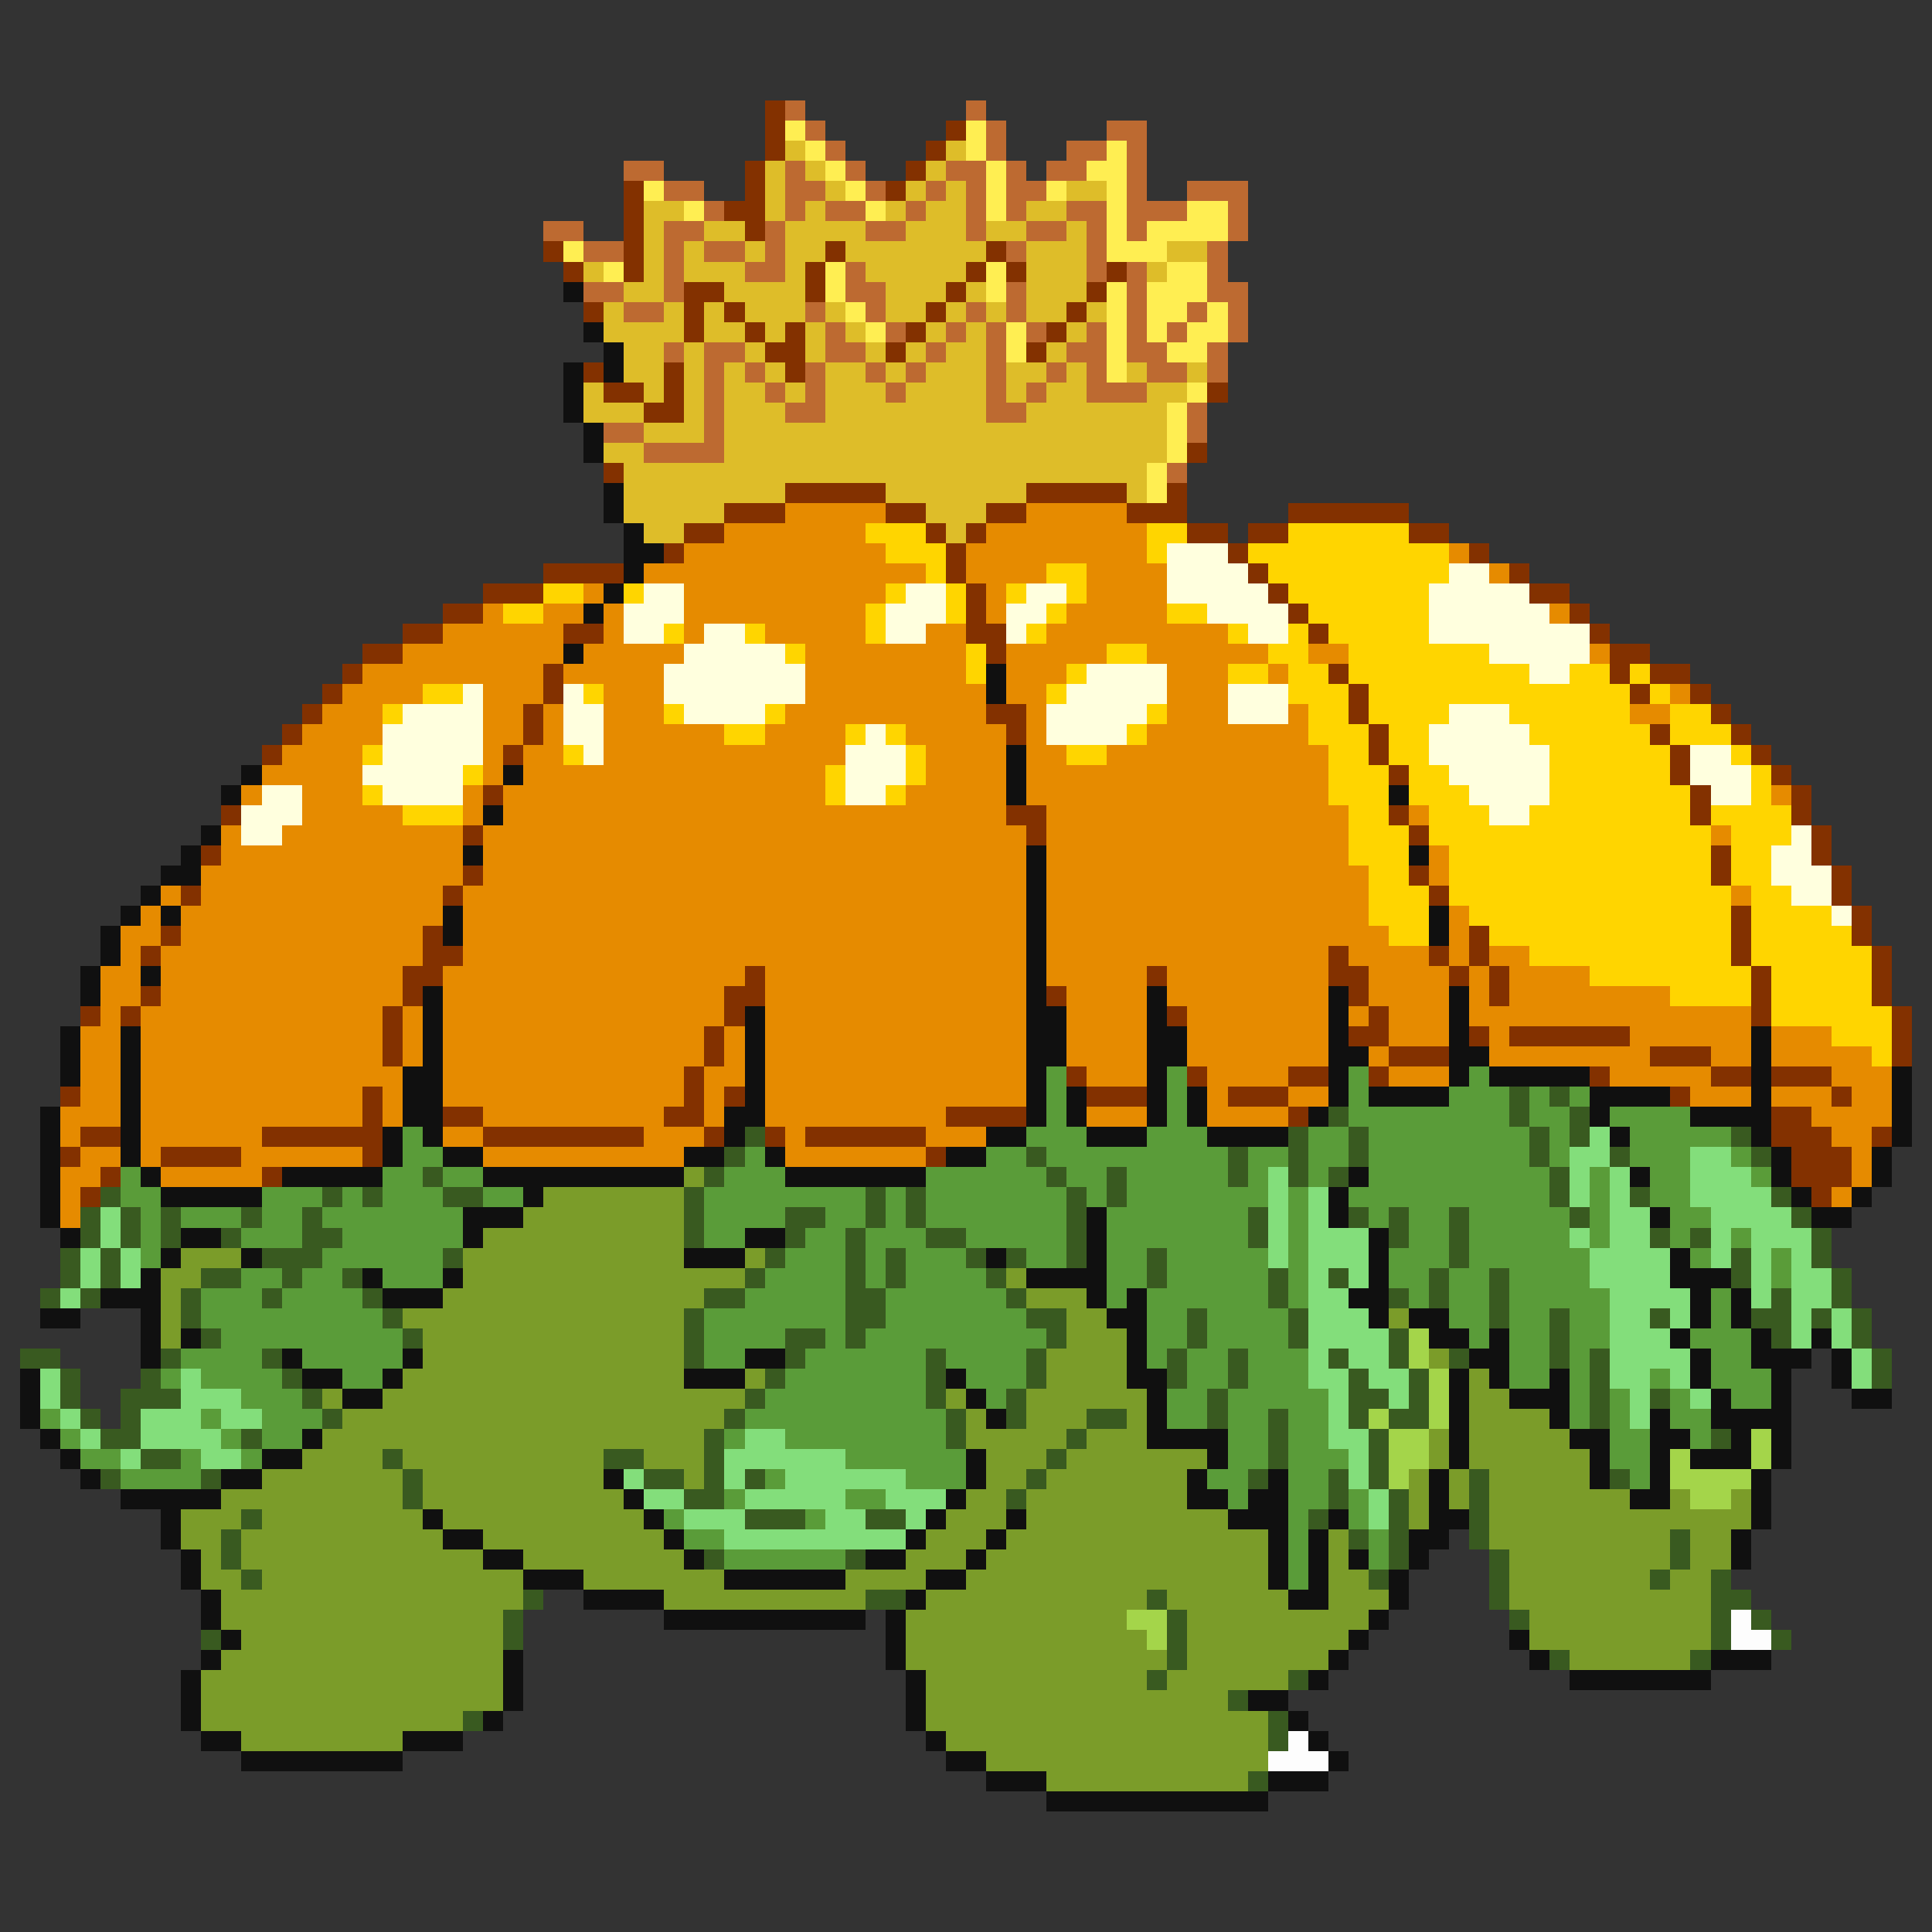<svg xmlns="http://www.w3.org/2000/svg" viewBox="0 -0.5 96 96" shape-rendering="crispEdges">
<rect x="0" y="-0.5" width="96" height="96" fill="#333333" stroke="none"/>
<path stroke="#833100" d="M38 5h1M38 6h1M47 6h1M38 7h1M46 7h1M37 8h1M45 8h1M31 9h1M37 9h1M44 9h1M31 10h1M36 10h2M31 11h1M37 11h1M27 12h1M31 12h1M41 12h1M49 12h1M28 13h1M31 13h1M40 13h1M48 13h1M50 13h1M55 13h1M34 14h2M40 14h1M47 14h1M54 14h1M29 15h1M34 15h1M36 15h1M46 15h1M53 15h1M34 16h1M37 16h1M39 16h1M45 16h1M52 16h1M38 17h2M44 17h1M51 17h1M29 18h1M33 18h1M39 18h1M30 19h2M33 19h1M60 19h1M32 20h2M59 22h1M30 23h1M39 24h5M51 24h5M58 24h1M36 25h3M44 25h2M49 25h2M56 25h3M64 25h6M34 26h2M46 26h1M48 26h1M59 26h2M62 26h2M70 26h2M33 27h1M47 27h1M61 27h1M73 27h1M27 28h4M47 28h1M62 28h1M75 28h1M24 29h3M48 29h1M63 29h1M76 29h2M22 30h2M48 30h1M64 30h1M78 30h1M20 31h2M28 31h2M48 31h2M65 31h1M79 31h1M18 32h2M49 32h1M80 32h2M17 33h1M27 33h1M66 33h1M80 33h1M82 33h2M16 34h1M27 34h1M67 34h1M81 34h1M84 34h1M15 35h1M26 35h1M49 35h2M67 35h1M85 35h1M14 36h1M26 36h1M50 36h1M68 36h1M82 36h1M86 36h1M13 37h1M25 37h1M68 37h1M83 37h1M87 37h1M69 38h1M83 38h1M88 38h1M24 39h1M84 39h1M89 39h1M11 40h1M50 40h2M69 40h1M84 40h1M89 40h1M23 41h1M51 41h1M70 41h1M90 41h1M10 42h1M85 42h1M90 42h1M23 43h1M70 43h1M85 43h1M91 43h1M9 44h1M22 44h1M71 44h1M91 44h1M86 45h1M92 45h1M8 46h1M21 46h1M73 46h1M86 46h1M92 46h1M7 47h1M21 47h2M66 47h1M71 47h1M73 47h1M86 47h1M93 47h1M20 48h2M37 48h1M57 48h1M66 48h2M72 48h1M74 48h1M87 48h1M93 48h1M7 49h1M20 49h1M36 49h2M52 49h1M67 49h1M74 49h1M87 49h1M93 49h1M4 50h1M6 50h1M19 50h1M36 50h1M58 50h1M68 50h1M87 50h1M94 50h1M19 51h1M35 51h1M67 51h2M73 51h1M75 51h6M94 51h1M19 52h1M35 52h1M69 52h3M82 52h3M94 52h1M34 53h1M53 53h1M59 53h1M64 53h2M68 53h1M79 53h1M85 53h2M88 53h3M3 54h1M18 54h1M34 54h1M36 54h1M54 54h3M61 54h3M83 54h1M91 54h1M18 55h1M22 55h2M33 55h2M47 55h4M64 55h1M88 55h2M4 56h2M13 56h6M24 56h8M35 56h1M38 56h1M40 56h6M88 56h3M93 56h1M3 57h1M8 57h4M18 57h1M46 57h1M89 57h3M5 58h1M13 58h1M89 58h3M4 59h1M90 59h1" />
<path stroke="#bd6a31" d="M39 5h1M48 5h1M40 6h1M49 6h1M55 6h2M41 7h1M49 7h1M53 7h2M56 7h1M31 8h2M39 8h1M42 8h1M47 8h2M50 8h1M52 8h2M56 8h1M33 9h2M39 9h2M43 9h1M46 9h1M48 9h1M50 9h2M56 9h1M59 9h3M35 10h1M39 10h1M41 10h2M45 10h1M48 10h1M50 10h1M53 10h2M56 10h3M61 10h1M27 11h2M33 11h2M38 11h1M43 11h2M48 11h1M51 11h2M54 11h1M56 11h1M61 11h1M29 12h2M33 12h1M35 12h2M38 12h1M50 12h1M54 12h1M60 12h1M33 13h1M37 13h2M42 13h1M54 13h1M56 13h1M60 13h1M29 14h2M33 14h1M42 14h2M50 14h1M56 14h1M60 14h2M31 15h2M40 15h1M43 15h1M48 15h1M50 15h1M56 15h1M59 15h1M61 15h1M41 16h1M44 16h1M47 16h1M49 16h1M51 16h1M54 16h1M56 16h1M58 16h1M61 16h1M33 17h1M35 17h2M41 17h2M46 17h1M49 17h1M53 17h2M56 17h2M60 17h1M35 18h1M37 18h1M40 18h1M43 18h1M45 18h1M49 18h1M52 18h1M54 18h1M57 18h2M60 18h1M35 19h1M38 19h1M40 19h1M44 19h1M49 19h1M51 19h1M54 19h3M35 20h1M39 20h2M49 20h2M59 20h1M30 21h2M35 21h1M59 21h1M32 22h4M58 23h1" />
<path stroke="#ffee52" d="M39 6h1M48 6h1M40 7h1M48 7h1M55 7h1M41 8h1M49 8h1M54 8h2M32 9h1M42 9h1M49 9h1M52 9h1M55 9h1M34 10h1M43 10h1M49 10h1M55 10h1M59 10h2M55 11h1M57 11h4M28 12h1M55 12h3M30 13h1M41 13h1M49 13h1M58 13h2M41 14h1M49 14h1M55 14h1M57 14h3M42 15h1M55 15h1M57 15h2M60 15h1M43 16h1M50 16h1M55 16h1M57 16h1M59 16h2M50 17h1M55 17h1M58 17h2M55 18h1M59 19h1M58 20h1M58 21h1M58 22h1M57 23h1M57 24h1" />
<path stroke="#debd29" d="M39 7h1M47 7h1M38 8h1M40 8h1M46 8h1M38 9h1M41 9h1M45 9h1M47 9h1M53 9h2M32 10h2M38 10h1M40 10h1M44 10h1M46 10h2M51 10h2M32 11h1M35 11h2M39 11h4M45 11h3M49 11h2M53 11h1M32 12h1M34 12h1M37 12h1M39 12h2M42 12h7M51 12h3M58 12h2M29 13h1M32 13h1M34 13h3M39 13h1M43 13h5M51 13h3M57 13h1M31 14h2M36 14h4M44 14h3M48 14h1M51 14h3M30 15h1M33 15h1M35 15h1M37 15h3M41 15h1M44 15h2M47 15h1M49 15h1M51 15h2M54 15h1M30 16h4M35 16h2M38 16h1M40 16h1M42 16h1M46 16h1M48 16h1M53 16h1M31 17h2M34 17h1M37 17h1M40 17h1M43 17h1M45 17h1M47 17h2M52 17h1M31 18h2M34 18h1M36 18h1M38 18h1M41 18h2M44 18h1M46 18h3M50 18h2M53 18h1M56 18h1M59 18h1M29 19h1M32 19h1M34 19h1M36 19h2M39 19h1M41 19h3M45 19h4M50 19h1M52 19h2M57 19h2M29 20h3M34 20h1M36 20h3M41 20h8M51 20h7M32 21h3M36 21h22M30 22h2M36 22h22M31 23h26M31 24h8M44 24h7M56 24h1M31 25h5M46 25h3M32 26h2M47 26h1" />
<path stroke="#101010" d="M28 14h1M29 16h1M30 17h1M28 18h1M30 18h1M28 19h1M28 20h1M29 21h1M29 22h1M30 24h1M30 25h1M31 26h1M31 27h2M31 28h1M30 29h1M29 30h1M28 32h1M49 33h1M49 34h1M50 37h1M12 38h1M25 38h1M50 38h1M11 39h1M50 39h1M69 39h1M24 40h1M10 41h1M9 42h1M23 42h1M51 42h1M70 42h1M8 43h2M51 43h1M7 44h1M51 44h1M6 45h1M8 45h1M22 45h1M51 45h1M71 45h1M5 46h1M22 46h1M51 46h1M71 46h1M5 47h1M51 47h1M4 48h1M7 48h1M51 48h1M4 49h1M21 49h1M51 49h1M57 49h1M66 49h1M72 49h1M21 50h1M37 50h1M51 50h2M57 50h1M66 50h1M72 50h1M3 51h1M6 51h1M21 51h1M37 51h1M51 51h2M57 51h2M66 51h1M72 51h1M87 51h1M3 52h1M6 52h1M21 52h1M37 52h1M51 52h2M57 52h2M66 52h2M72 52h2M87 52h1M3 53h1M6 53h1M20 53h2M37 53h1M51 53h1M57 53h1M66 53h1M72 53h1M74 53h5M87 53h1M94 53h1M6 54h1M20 54h2M37 54h1M51 54h1M53 54h1M57 54h1M59 54h1M66 54h1M68 54h4M79 54h4M87 54h1M94 54h1M2 55h1M6 55h1M20 55h2M36 55h2M51 55h1M53 55h1M57 55h1M59 55h1M65 55h1M79 55h1M84 55h4M94 55h1M2 56h1M6 56h1M19 56h1M21 56h1M36 56h1M49 56h2M54 56h3M60 56h4M80 56h1M87 56h1M94 56h1M2 57h1M6 57h1M19 57h1M22 57h2M34 57h2M38 57h1M47 57h2M88 57h1M93 57h1M2 58h1M7 58h1M14 58h5M24 58h10M39 58h7M67 58h1M81 58h1M88 58h1M93 58h1M2 59h1M8 59h5M26 59h1M66 59h1M89 59h1M92 59h1M2 60h1M23 60h3M54 60h1M66 60h1M82 60h1M90 60h2M3 61h1M9 61h2M23 61h1M37 61h2M54 61h1M68 61h1M8 62h1M12 62h1M34 62h3M49 62h1M54 62h1M68 62h1M83 62h1M7 63h1M18 63h1M22 63h1M51 63h4M68 63h1M83 63h3M5 64h3M19 64h3M54 64h1M56 64h1M67 64h2M84 64h1M86 64h1M2 65h2M7 65h1M55 65h2M68 65h1M70 65h2M84 65h1M86 65h1M7 66h1M9 66h1M56 66h1M71 66h2M74 66h1M83 66h1M87 66h1M90 66h1M7 67h1M14 67h1M20 67h1M37 67h2M56 67h1M73 67h2M84 67h1M87 67h3M91 67h1M1 68h1M15 68h2M19 68h1M34 68h3M47 68h1M56 68h2M72 68h1M74 68h1M77 68h1M84 68h1M88 68h1M91 68h1M1 69h1M17 69h2M48 69h1M57 69h1M72 69h1M75 69h3M85 69h1M88 69h1M92 69h2M1 70h1M49 70h1M57 70h1M72 70h1M77 70h1M82 70h1M85 70h4M2 71h1M15 71h1M57 71h4M72 71h1M78 71h2M82 71h2M86 71h1M88 71h1M3 72h1M13 72h2M48 72h1M60 72h1M72 72h1M79 72h1M82 72h1M84 72h3M88 72h1M4 73h1M11 73h2M30 73h1M48 73h1M59 73h1M63 73h1M71 73h1M79 73h1M82 73h1M87 73h1M6 74h5M31 74h1M47 74h1M59 74h2M62 74h2M71 74h1M81 74h2M87 74h1M8 75h1M21 75h1M32 75h1M46 75h1M50 75h1M61 75h3M66 75h1M71 75h2M87 75h1M8 76h1M22 76h2M33 76h1M45 76h1M49 76h1M63 76h1M65 76h1M70 76h2M86 76h1M9 77h1M24 77h2M34 77h1M43 77h2M48 77h1M63 77h1M65 77h1M67 77h1M70 77h1M86 77h1M9 78h1M26 78h3M36 78h6M46 78h2M63 78h1M65 78h1M69 78h1M10 79h1M29 79h4M45 79h1M64 79h2M69 79h1M10 80h1M33 80h10M44 80h1M68 80h1M11 81h1M44 81h1M67 81h1M75 81h1M10 82h1M25 82h1M44 82h1M66 82h1M76 82h1M85 82h3M9 83h1M25 83h1M45 83h1M65 83h1M78 83h7M9 84h1M25 84h1M45 84h1M62 84h2M9 85h1M24 85h1M45 85h1M64 85h1M10 86h2M20 86h3M46 86h1M65 86h1M12 87h8M47 87h2M66 87h1M49 88h3M63 88h3M52 89h11" />
<path stroke="#e68b00" d="M39 25h5M51 25h5M36 26h7M49 26h8M34 27h10M48 27h9M72 27h1M32 28h14M48 28h4M54 28h4M74 28h1M29 29h1M34 29h10M49 29h1M54 29h4M24 30h1M27 30h2M30 30h1M34 30h9M49 30h1M53 30h5M77 30h1M22 31h6M30 31h1M34 31h1M38 31h5M46 31h2M52 31h9M20 32h8M29 32h5M40 32h8M50 32h5M57 32h6M65 32h2M79 32h1M18 33h9M28 33h5M40 33h8M50 33h3M58 33h3M63 33h1M17 34h4M24 34h3M30 34h3M40 34h9M50 34h2M58 34h3M83 34h1M16 35h3M24 35h2M27 35h1M30 35h3M39 35h10M51 35h1M58 35h3M64 35h1M81 35h2M15 36h4M24 36h2M27 36h1M30 36h6M38 36h4M45 36h5M51 36h1M57 36h8M14 37h4M24 37h1M26 37h2M30 37h12M46 37h4M51 37h2M55 37h11M13 38h5M24 38h1M26 38h15M46 38h4M51 38h15M12 39h1M15 39h3M23 39h1M25 39h16M45 39h5M51 39h15M88 39h1M15 40h5M23 40h1M25 40h25M52 40h15M70 40h1M11 41h1M14 41h9M24 41h27M52 41h15M85 41h1M11 42h12M24 42h27M52 42h15M71 42h1M10 43h13M24 43h27M52 43h16M71 43h1M8 44h1M10 44h12M23 44h28M52 44h16M86 44h1M7 45h1M9 45h13M23 45h28M52 45h16M72 45h1M6 46h2M9 46h12M23 46h28M52 46h17M72 46h1M6 47h1M8 47h13M23 47h28M52 47h14M67 47h4M72 47h1M74 47h2M5 48h2M8 48h12M22 48h15M38 48h13M52 48h5M58 48h8M68 48h4M73 48h1M75 48h4M5 49h2M8 49h12M22 49h14M38 49h13M53 49h4M58 49h8M68 49h4M73 49h1M75 49h8M5 50h1M7 50h12M20 50h1M22 50h14M38 50h13M53 50h4M59 50h7M67 50h1M69 50h3M73 50h14M4 51h2M7 51h12M20 51h1M22 51h13M36 51h1M38 51h13M53 51h4M59 51h7M69 51h3M74 51h1M81 51h6M88 51h3M4 52h2M7 52h12M20 52h1M22 52h13M36 52h1M38 52h13M53 52h4M59 52h7M68 52h1M74 52h8M85 52h2M88 52h5M4 53h2M7 53h13M22 53h12M35 53h2M38 53h13M54 53h3M60 53h4M69 53h3M80 53h5M91 53h3M4 54h2M7 54h11M19 54h1M22 54h12M35 54h1M38 54h13M60 54h1M64 54h2M84 54h3M88 54h3M92 54h2M3 55h3M7 55h11M19 55h1M24 55h9M35 55h1M38 55h9M54 55h3M60 55h4M90 55h4M3 56h1M7 56h6M22 56h2M32 56h3M39 56h1M46 56h3M91 56h2M4 57h2M7 57h1M12 57h6M24 57h10M39 57h7M92 57h1M3 58h2M8 58h5M92 58h1M3 59h1M91 59h1M3 60h1" />
<path stroke="#ffd500" d="M43 26h3M57 26h2M64 26h6M44 27h3M57 27h1M62 27h10M46 28h1M52 28h2M63 28h9M27 29h2M31 29h1M44 29h1M47 29h1M50 29h1M53 29h1M64 29h7M25 30h2M43 30h1M47 30h1M52 30h1M58 30h2M65 30h6M33 31h1M37 31h1M43 31h1M51 31h1M61 31h1M64 31h1M66 31h5M39 32h1M48 32h1M55 32h2M63 32h2M67 32h7M48 33h1M53 33h1M61 33h2M64 33h2M67 33h9M78 33h2M81 33h1M21 34h2M29 34h1M52 34h1M64 34h3M68 34h13M82 34h1M19 35h1M33 35h1M38 35h1M57 35h1M65 35h2M68 35h4M75 35h6M83 35h2M36 36h2M42 36h1M44 36h1M56 36h1M65 36h3M69 36h2M76 36h6M83 36h3M18 37h1M28 37h1M45 37h1M53 37h2M66 37h2M69 37h2M77 37h6M86 37h1M23 38h1M41 38h1M45 38h1M66 38h3M70 38h2M77 38h6M87 38h1M18 39h1M41 39h1M44 39h1M66 39h3M70 39h3M77 39h7M87 39h1M20 40h3M67 40h2M71 40h3M76 40h8M85 40h4M67 41h3M71 41h14M86 41h3M67 42h3M72 42h13M86 42h2M68 43h2M72 43h13M86 43h2M68 44h3M72 44h14M87 44h2M68 45h3M73 45h13M87 45h4M69 46h2M74 46h12M87 46h5M76 47h10M87 47h6M79 48h8M88 48h5M83 49h4M88 49h5M88 50h6M91 51h3M93 52h1" />
<path stroke="#ffffde" d="M58 27h3M58 28h4M72 28h2M32 29h2M45 29h2M51 29h2M58 29h5M71 29h5M31 30h3M44 30h3M50 30h2M60 30h4M71 30h6M31 31h2M35 31h2M44 31h2M50 31h1M62 31h2M71 31h8M34 32h5M74 32h5M33 33h7M54 33h4M76 33h2M23 34h1M28 34h1M33 34h7M53 34h5M61 34h3M20 35h4M28 35h2M34 35h4M52 35h5M61 35h3M72 35h3M19 36h5M28 36h2M43 36h1M52 36h4M71 36h5M19 37h5M29 37h1M42 37h3M71 37h6M84 37h2M18 38h5M42 38h3M72 38h5M84 38h3M13 39h2M19 39h4M42 39h2M73 39h4M85 39h2M12 40h3M74 40h2M12 41h2M89 41h1M88 42h2M88 43h3M89 44h2M91 45h1" />
<path stroke="#5a9c39" d="M52 53h1M58 53h1M67 53h1M73 53h1M52 54h1M58 54h1M67 54h1M72 54h3M76 54h1M78 54h1M52 55h1M58 55h1M67 55h8M76 55h2M80 55h4M20 56h1M51 56h3M57 56h3M65 56h2M68 56h8M77 56h1M81 56h5M20 57h2M37 57h1M49 57h2M52 57h9M62 57h2M65 57h2M68 57h8M77 57h1M81 57h3M86 57h1M6 58h1M19 58h2M22 58h2M36 58h3M46 58h6M53 58h2M56 58h5M62 58h1M65 58h1M68 58h9M79 58h1M82 58h2M87 58h1M6 59h2M13 59h3M17 59h1M19 59h3M24 59h2M35 59h8M44 59h1M46 59h7M54 59h1M56 59h7M64 59h1M67 59h10M79 59h1M82 59h2M7 60h1M9 60h3M13 60h2M16 60h7M35 60h4M41 60h2M44 60h1M46 60h7M55 60h7M64 60h1M68 60h1M70 60h2M73 60h5M79 60h1M83 60h2M7 61h1M12 61h3M17 61h6M35 61h2M40 61h2M43 61h3M48 61h5M55 61h7M64 61h1M70 61h2M73 61h5M79 61h1M83 61h1M86 61h1M7 62h1M16 62h6M39 62h3M43 62h1M45 62h3M51 62h2M55 62h2M58 62h5M64 62h1M69 62h3M73 62h6M84 62h1M88 62h1M12 63h2M15 63h2M19 63h3M38 63h4M43 63h1M45 63h4M55 63h2M58 63h5M64 63h1M69 63h2M72 63h2M75 63h4M88 63h1M10 64h3M14 64h4M37 64h5M44 64h6M55 64h1M57 64h6M64 64h1M70 64h1M72 64h2M75 64h5M85 64h1M10 65h9M35 65h7M44 65h7M57 65h2M60 65h4M72 65h2M75 65h2M78 65h2M85 65h1M11 66h9M35 66h4M41 66h1M43 66h9M57 66h2M60 66h4M73 66h1M75 66h2M78 66h2M84 66h3M9 67h4M15 67h5M35 67h2M40 67h6M47 67h4M57 67h1M59 67h2M62 67h3M75 67h2M78 67h1M85 67h2M8 68h1M10 68h4M17 68h2M39 68h7M48 68h3M59 68h2M62 68h3M75 68h2M78 68h1M82 68h1M85 68h3M12 69h3M38 69h8M49 69h1M58 69h2M61 69h5M78 69h1M80 69h1M83 69h1M86 69h2M2 70h1M10 70h1M13 70h3M37 70h10M58 70h2M61 70h2M64 70h2M78 70h1M80 70h1M83 70h2M3 71h1M11 71h1M13 71h2M36 71h1M39 71h8M61 71h2M64 71h2M80 71h2M84 71h1M4 72h2M9 72h1M12 72h1M42 72h6M61 72h2M64 72h3M80 72h2M6 73h4M38 73h1M45 73h3M60 73h2M64 73h2M81 73h1M36 74h1M42 74h2M61 74h1M64 74h2M67 74h1M33 75h1M40 75h1M64 75h1M67 75h1M34 76h2M64 76h1M68 76h1M36 77h6M64 77h1M68 77h1M64 78h1" />
<path stroke="#395a20" d="M75 54h1M77 54h1M66 55h1M75 55h1M78 55h1M37 56h1M64 56h1M67 56h1M76 56h1M78 56h1M86 56h1M36 57h1M51 57h1M61 57h1M64 57h1M67 57h1M76 57h1M80 57h1M87 57h1M21 58h1M35 58h1M52 58h1M55 58h1M61 58h1M64 58h1M66 58h1M77 58h1M5 59h1M16 59h1M18 59h1M22 59h2M34 59h1M43 59h1M45 59h1M53 59h1M55 59h1M77 59h1M81 59h1M88 59h1M4 60h1M6 60h1M8 60h1M12 60h1M15 60h1M34 60h1M39 60h2M43 60h1M45 60h1M53 60h1M62 60h1M67 60h1M69 60h1M72 60h1M78 60h1M89 60h1M4 61h1M6 61h1M8 61h1M11 61h1M15 61h2M34 61h1M39 61h1M42 61h1M46 61h2M53 61h1M62 61h1M69 61h1M72 61h1M82 61h1M84 61h1M90 61h1M3 62h1M5 62h1M13 62h3M22 62h1M38 62h1M42 62h1M44 62h1M48 62h1M50 62h1M53 62h1M57 62h1M72 62h1M86 62h1M90 62h1M3 63h1M5 63h1M10 63h2M14 63h1M17 63h1M37 63h1M42 63h1M44 63h1M49 63h1M57 63h1M63 63h1M66 63h1M71 63h1M74 63h1M86 63h1M91 63h1M2 64h1M4 64h1M9 64h1M13 64h1M18 64h1M35 64h2M42 64h2M50 64h1M63 64h1M69 64h1M71 64h1M74 64h1M88 64h1M91 64h1M9 65h1M19 65h1M34 65h1M42 65h2M51 65h2M59 65h1M64 65h1M74 65h1M77 65h1M82 65h1M87 65h2M90 65h1M92 65h1M10 66h1M20 66h1M34 66h1M39 66h2M42 66h1M52 66h1M59 66h1M64 66h1M69 66h1M77 66h1M88 66h1M92 66h1M1 67h2M8 67h1M13 67h1M34 67h1M39 67h1M46 67h1M51 67h1M58 67h1M61 67h1M66 67h1M69 67h1M72 67h1M77 67h1M79 67h1M93 67h1M3 68h1M7 68h1M14 68h1M38 68h1M46 68h1M51 68h1M58 68h1M61 68h1M67 68h1M70 68h1M79 68h1M93 68h1M3 69h1M6 69h3M15 69h1M37 69h1M46 69h1M50 69h1M60 69h1M67 69h2M70 69h1M79 69h1M82 69h1M4 70h1M6 70h1M16 70h1M36 70h1M47 70h1M50 70h1M54 70h2M60 70h1M63 70h1M67 70h1M69 70h2M79 70h1M5 71h2M12 71h1M35 71h1M47 71h1M53 71h1M63 71h1M68 71h1M85 71h1M7 72h2M19 72h1M30 72h2M35 72h1M52 72h1M63 72h1M68 72h1M5 73h1M10 73h1M20 73h1M32 73h2M35 73h1M37 73h1M51 73h1M62 73h1M66 73h1M68 73h1M73 73h1M80 73h1M20 74h1M34 74h2M50 74h1M66 74h1M69 74h1M73 74h1M12 75h1M37 75h3M43 75h2M65 75h1M69 75h1M73 75h1M11 76h1M67 76h1M69 76h1M73 76h1M83 76h1M11 77h1M35 77h1M42 77h1M69 77h1M74 77h1M83 77h1M12 78h1M68 78h1M74 78h1M82 78h1M85 78h1M26 79h1M43 79h2M57 79h1M74 79h1M85 79h2M25 80h1M58 80h1M75 80h1M85 80h1M87 80h1M10 81h1M25 81h1M58 81h1M85 81h1M88 81h1M58 82h1M77 82h1M84 82h1M57 83h1M64 83h1M61 84h1M23 85h1M63 85h1M63 86h1M62 88h1" />
<path stroke="#83de7b" d="M79 56h1M78 57h2M84 57h2M63 58h1M78 58h1M80 58h1M84 58h3M63 59h1M65 59h1M78 59h1M80 59h1M84 59h4M5 60h1M63 60h1M65 60h1M80 60h2M85 60h4M5 61h1M63 61h1M65 61h3M78 61h1M80 61h2M85 61h1M87 61h3M4 62h1M6 62h1M63 62h1M65 62h3M79 62h4M85 62h1M87 62h1M89 62h1M4 63h1M6 63h1M65 63h1M67 63h1M79 63h4M87 63h1M89 63h2M3 64h1M65 64h2M80 64h4M87 64h1M89 64h2M65 65h3M80 65h2M83 65h1M89 65h1M91 65h1M65 66h4M80 66h3M89 66h1M91 66h1M65 67h1M67 67h2M80 67h4M92 67h1M2 68h1M9 68h1M65 68h2M68 68h2M80 68h2M83 68h1M92 68h1M2 69h1M9 69h3M66 69h1M69 69h1M81 69h1M84 69h1M3 70h1M7 70h3M11 70h2M66 70h1M81 70h1M4 71h1M7 71h4M37 71h2M66 71h2M6 72h1M10 72h2M36 72h6M67 72h1M31 73h1M36 73h1M39 73h6M67 73h1M32 74h2M37 74h5M44 74h3M68 74h1M34 75h3M41 75h2M45 75h1M68 75h1M36 76h9" />
<path stroke="#7b9c29" d="M34 58h1M27 59h7M26 60h8M24 61h10M9 62h3M23 62h11M37 62h1M8 63h2M23 63h14M50 63h1M8 64h1M22 64h13M51 64h3M8 65h1M20 65h14M53 65h2M69 65h1M8 66h1M21 66h13M53 66h3M21 67h13M52 67h4M71 67h1M20 68h14M37 68h1M52 68h4M73 68h1M16 69h1M19 69h18M47 69h1M51 69h6M73 69h2M17 70h19M48 70h1M51 70h3M56 70h1M73 70h4M16 71h19M48 71h5M54 71h3M71 71h1M73 71h5M15 72h4M20 72h10M32 72h3M49 72h3M53 72h7M71 72h1M73 72h6M13 73h7M21 73h9M34 73h1M49 73h2M52 73h7M70 73h1M72 73h1M74 73h5M11 74h9M21 74h10M48 74h2M51 74h8M70 74h1M72 74h1M74 74h7M83 74h1M86 74h1M9 75h3M13 75h8M22 75h10M47 75h3M51 75h10M70 75h1M74 75h13M9 76h2M12 76h10M24 76h9M46 76h3M50 76h13M66 76h1M74 76h9M84 76h2M10 77h1M12 77h12M26 77h8M45 77h3M49 77h14M66 77h1M75 77h8M84 77h2M10 78h2M13 78h13M29 78h7M42 78h4M48 78h15M66 78h2M75 78h7M83 78h2M11 79h15M33 79h10M46 79h11M58 79h6M66 79h3M75 79h10M11 80h14M45 80h11M59 80h9M76 80h9M12 81h13M45 81h12M59 81h8M76 81h9M11 82h14M45 82h13M59 82h7M78 82h6M10 83h15M46 83h11M58 83h6M10 84h15M46 84h15M10 85h13M46 85h17M12 86h8M47 86h16M49 87h14M52 88h10" />
<path stroke="#a4d54a" d="M70 66h1M70 67h1M71 68h1M71 69h1M68 70h1M71 70h1M69 71h2M87 71h1M69 72h2M83 72h1M87 72h1M69 73h1M83 73h4M84 74h2M56 80h2M57 81h1" />
<path stroke="#fdfdfd" d="M86 80h1M86 81h2M64 86h1M63 87h3" />
</svg>